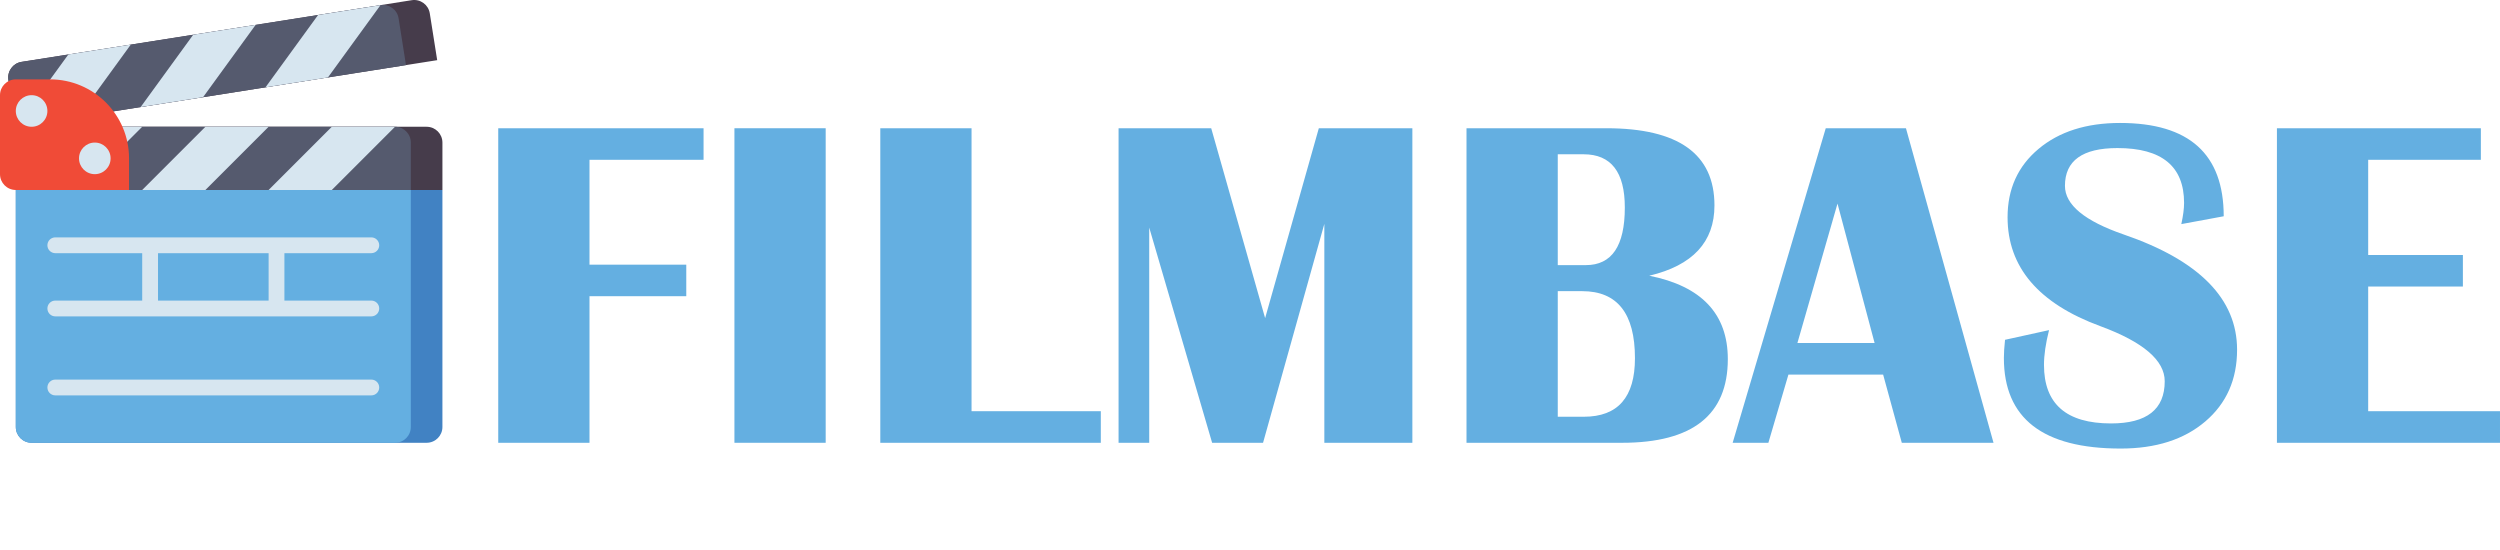 <?xml version="1.0" encoding="utf-8"?>
<!-- Generator: Adobe Illustrator 16.0.0, SVG Export Plug-In . SVG Version: 6.00 Build 0)  -->
<!DOCTYPE svg PUBLIC "-//W3C//DTD SVG 1.1//EN" "http://www.w3.org/Graphics/SVG/1.1/DTD/svg11.dtd">
<svg version="1.1" id="Layer_1" xmlns="http://www.w3.org/2000/svg" xmlns:xlink="http://www.w3.org/1999/xlink" x="0px" y="0px" viewBox="59.254 98.716 412.507 90.784"
	 enable-background="new 59.254 98.716 412.507 90.784" xml:space="preserve">
<g>
	<g>
		<g>
			<path fill="#4182C3" d="M129.647,171.776H64.468c-1.44,0-2.607-1.167-2.607-2.607v-39.107h70.394v39.107
				C132.255,170.609,131.087,171.776,129.647,171.776z"/>
		</g>
	</g>
	<g>
		<g>
			<path fill="#64AFE1" d="M124.433,171.776H64.468c-1.44,0-2.607-1.167-2.607-2.607v-39.107h65.179v39.107
				C127.041,170.609,125.873,171.776,124.433,171.776z"/>
		</g>
	</g>
	<g>
		<g>
			<path fill="#463C4B" d="M129.647,119.633H61.861v10.429h70.394v-7.821C132.255,120.8,131.087,119.633,129.647,119.633z"/>
		</g>
	</g>
	<g>
		<g>
			<path fill="#555A6E" d="M124.433,119.633H61.861v10.429h65.179v-7.821C127.041,120.8,125.873,119.633,124.433,119.633z"/>
		</g>
	</g>
	<g>
		<g>
			<path fill="#D7E6F0" d="M61.861,130.062l10.428-10.429h10.429L72.29,130.062H61.861z"/>
		</g>
	</g>
	<g>
		<g>
			<path fill="#D7E6F0" d="M82.718,130.062l10.429-10.429h10.429l-10.429,10.429H82.718z"/>
		</g>
	</g>
	<g>
		<g>
			<path fill="#D7E6F0" d="M103.576,130.062l10.429-10.429h10.429l-10.429,10.429H103.576z"/>
		</g>
	</g>
	<g>
		<g>
			<path fill="#463C4B" d="M127.188,98.748l-64.38,10.177c-1.422,0.225-2.393,1.56-2.168,2.982l1.222,7.726l69.53-10.991
				l-1.222-7.726C129.945,99.494,128.61,98.523,127.188,98.748z"/>
		</g>
	</g>
	<g>
		<g>
			<path fill="#555A6E" d="M122.038,99.563l-59.229,9.363c-1.422,0.225-2.393,1.56-2.168,2.982l1.222,7.726l64.379-10.177
				l-1.221-7.726C124.795,100.308,123.46,99.337,122.038,99.563z"/>
		</g>
	</g>
	<g>
		<g>
			<path fill="#D7E6F0" d="M61.861,119.633l8.672-11.929l10.3-1.628l-8.672,11.929L61.861,119.633z"/>
		</g>
	</g>
	<g>
		<g>
			<path fill="#D7E6F0" d="M82.463,116.376l8.672-11.929l10.3-1.628l-8.672,11.929L82.463,116.376z"/>
		</g>
	</g>
	<g>
		<g>
			<path fill="#D7E6F0" d="M103.064,113.12l8.673-11.929l10.301-1.628l-8.673,11.929L103.064,113.12z"/>
		</g>
	</g>
	<g>
		<g>
			<path fill="#F04B37" d="M67.51,111.812h-5.649c-1.44,0-2.607,1.167-2.607,2.607v13.036c0,1.44,1.167,2.607,2.607,2.607h18.685
				v-5.214C80.546,117.647,74.709,111.812,67.51,111.812z"/>
		</g>
	</g>
	<g>
		<g>
			<circle fill="#D7E6F0" cx="64.468" cy="117.026" r="2.607"/>
		</g>
	</g>
	<g>
		<g>
			<circle fill="#D7E6F0" cx="74.897" cy="124.847" r="2.607"/>
		</g>
	</g>
	<g>
		<path fill="#D7E6F0" d="M120.522,148.312h-14.339v-7.822h14.339c0.72,0,1.303-0.583,1.303-1.303c0-0.72-0.583-1.304-1.303-1.304
			H68.379c-0.72,0-1.304,0.583-1.304,1.304c0,0.72,0.584,1.303,1.304,1.303h14.339v7.822H68.379c-0.72,0-1.304,0.583-1.304,1.303
			c0,0.72,0.584,1.304,1.304,1.304h52.144c0.72,0,1.303-0.583,1.303-1.304C121.826,148.896,121.242,148.312,120.522,148.312z
			 M85.326,140.49h18.25v7.822h-18.25V140.49z"/>
		<path fill="#D7E6F0" d="M120.522,161.348H68.379c-0.72,0-1.304,0.583-1.304,1.304c0,0.72,0.584,1.304,1.304,1.304h52.144
			c0.72,0,1.303-0.584,1.303-1.304C121.826,161.931,121.242,161.348,120.522,161.348z"/>
	</g>
</g>
<g>
	<path fill="#64AFE1" d="M175.343,119.876v5.209h-18.821v17.3h15.969v5.209h-15.969v24.182h-15.057v-51.9H175.343z"/>
	<path fill="#64AFE1" d="M195.494,119.876v51.9h-15.057v-51.9H195.494z"/>
	<path fill="#64AFE1" d="M219.562,119.876v46.691h21.33v5.209h-36.387v-51.9H219.562z"/>
	<path fill="#64AFE1" d="M292.298,119.876v51.9h-14.524v-36.121l-10.113,36.121h-8.403l-10.38-35.512v35.512h-5.057v-51.9h15.285
		l8.897,31.33l8.859-31.33H292.298z"/>
	<path fill="#64AFE1" d="M301.232,171.776v-51.9h23.079c11.889,0,17.833,4.246,17.833,12.737c0,6.033-3.588,9.899-10.761,11.597
		c8.644,1.724,12.966,6.312,12.966,13.764c0,9.201-5.817,13.802-17.452,13.802H301.232z M316.289,142.461h4.639
		c4.284,0,6.426-3.168,6.426-9.505c0-5.855-2.269-8.783-6.806-8.783h-4.259V142.461z M316.289,167.48h4.297
		c5.627,0,8.44-3.219,8.44-9.658c0-7.376-2.902-11.064-8.707-11.064h-4.03V167.48z"/>
	<path fill="#64AFE1" d="M373.741,119.876l14.448,51.9h-15.133l-3.08-11.254H354.35l-3.308,11.254h-5.894l15.36-51.9H373.741z
		 M355.832,155.313h12.737l-6.121-23.003L355.832,155.313z"/>
	<path fill="#64AFE1" d="M426.173,134.401l-6.996,1.293c0.304-1.394,0.456-2.56,0.456-3.498c0-6.033-3.663-9.049-10.988-9.049
		c-5.779,0-8.669,2.079-8.669,6.235c0,3.118,3.231,5.792,9.695,8.023c12.472,4.284,18.707,10.621,18.707,19.011
		c0,4.918-1.749,8.866-5.247,11.844c-3.498,2.979-8.149,4.468-13.954,4.468c-12.852,0-19.277-4.981-19.277-14.943
		c0-0.811,0.063-1.812,0.19-3.003l7.262-1.597c-0.558,2.206-0.836,4.12-0.836,5.741c0,6.439,3.688,9.658,11.064,9.658
		c5.905,0,8.858-2.319,8.858-6.958c0-3.447-3.535-6.476-10.607-9.087c-10.216-3.751-15.323-9.746-15.323-17.984
		c0-4.664,1.705-8.422,5.114-11.274c3.409-2.852,7.89-4.277,13.44-4.277C420.47,119.002,426.173,124.135,426.173,134.401z"/>
	<path fill="#64AFE1" d="M468.604,119.876v5.209h-18.593v15.703h15.627v5.209h-15.627v20.57h21.749v5.209h-36.806v-51.9H468.604z"/>
</g>
</svg>

